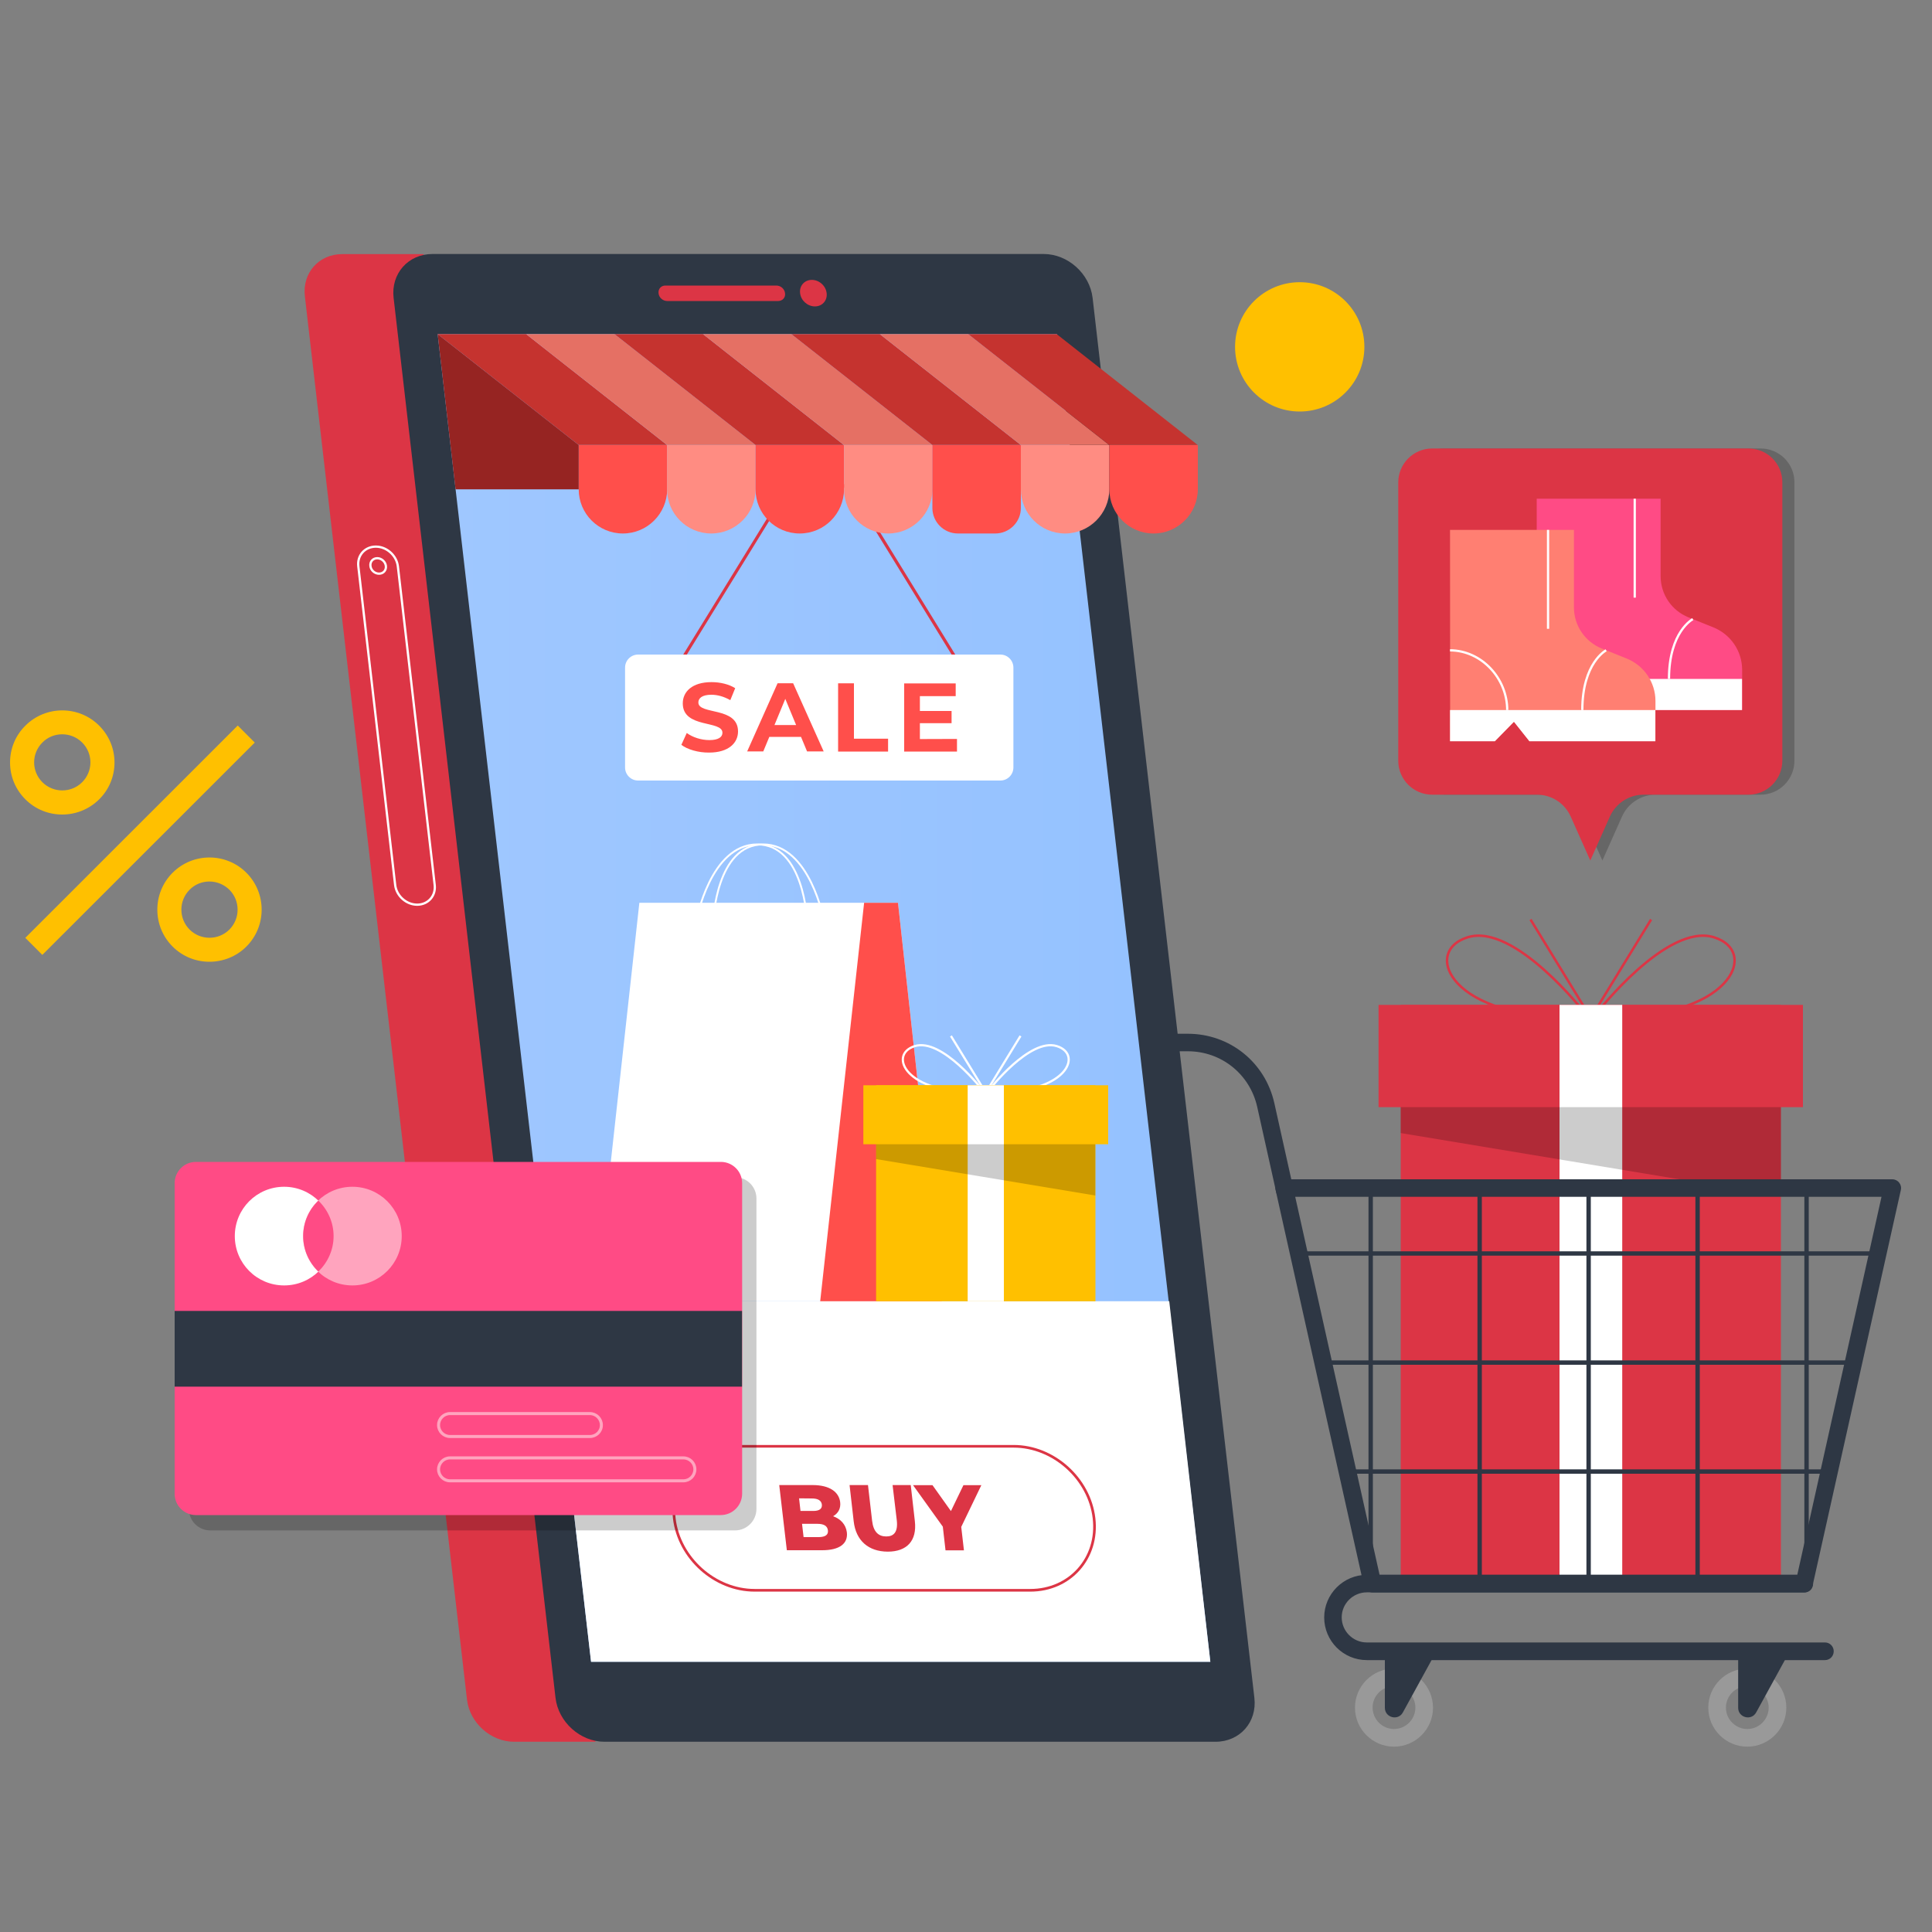 <svg id="SvgjsSvg1001" width="360" height="360" xmlns="http://www.w3.org/2000/svg" version="1.1" xmlns:xlink="http://www.w3.org/1999/xlink" xmlns:svgjs="http://svgjs.com/svgjs"><rect width="100%" height="100%" fill="#808080" stroke="none"/><defs id="SvgjsDefs1002"></defs><g id="SvgjsG1008"><svg xmlns="http://www.w3.org/2000/svg" enable-background="new 0 0 1500 1500" viewBox="0 0 1500 1500" width="360" height="360"><path fill="#ffc000" d="M48.3 632.4c-10.4 0-20.7-3.9-28.6-11.8-7.7-7.7-11.9-17.8-11.9-28.6s4.2-21 11.9-28.6c15.8-15.8 41.5-15.8 57.3 0 7.7 7.7 11.9 17.8 11.9 28.6 0 10.8-4.2 21-11.9 28.6C69 628.5 58.7 632.4 48.3 632.4zM48.3 570.1c-5.6 0-11.2 2.1-15.4 6.4-4.1 4.1-6.4 9.6-6.4 15.4 0 5.8 2.3 11.3 6.4 15.4 8.5 8.5 22.4 8.5 30.9 0 4.1-4.1 6.4-9.6 6.4-15.4 0-5.8-2.3-11.3-6.4-15.4C59.5 572.2 53.9 570.1 48.3 570.1zM162.6 746.7c-10.4 0-20.7-3.9-28.6-11.8-15.8-15.8-15.8-41.5 0-57.3 15.8-15.8 41.5-15.8 57.3 0l0 0c15.8 15.8 15.8 41.5 0 57.3C183.4 742.8 173 746.7 162.6 746.7zM162.6 684.4c-5.6 0-11.2 2.1-15.4 6.4-8.5 8.5-8.5 22.4 0 30.9 8.5 8.5 22.4 8.5 30.9 0s8.5-22.4 0-30.9C173.8 686.6 168.2 684.4 162.6 684.4z" class="colorffc000 svgShape"></path><rect width="233.2" height="18.7" x="-7.9" y="643" fill="#ffc000" transform="rotate(-44.984 108.697 652.323)" class="colorffc000 svgShape"></rect><circle cx="1009.1" cy="269.3" r="50.2" fill="#ffc000" class="colorffc000 svgShape"></circle><path fill="none" stroke="#dc3545" stroke-miterlimit="10" stroke-width="1.924" d="M1230.7 786.8c0 0-54.6-70.5-91.2-59.1-36.6 11.4-11.4 64.9 85.3 61.3M1239.5 786.8c0 0 54.6-70.5 91.2-59.1 36.6 11.4 11.4 64.9-85.3 61.3" class="colorStroke0059e2 svgStroke"></path><line x1="1188.3" x2="1232.6" y1="713.9" y2="786.2" fill="none" stroke="#dc3545" stroke-miterlimit="10" stroke-width="1.924" class="colorStroke0059e2 svgStroke"></line><line x1="1281.9" x2="1237.6" y1="713.9" y2="786.2" fill="none" stroke="#dc3545" stroke-miterlimit="10" stroke-width="1.924" class="colorStroke0059e2 svgStroke"></line><rect width="295.2" height="446.1" x="1087.5" y="780.2" fill="#dc3545" class="color0074e1 svgShape"></rect><rect width="329.5" height="79.4" x="1070.3" y="780.2" fill="#dc3545" class="color0074e1 svgShape"></rect><rect width="48.7" height="446.1" x="1210.8" y="780.2" fill="#ffffff" class="colorfff svgShape"></rect><polygon points="1087.5 859.6 1382.7 859.6 1382.7 928.7 1087.5 879.7" enable-background="new" opacity=".2"></polygon><path fill="#999999" d="M1082.3,1309.2c9.1,0,16.6,7.5,16.6,16.6c0,9.1-7.5,16.6-16.6,16.6c-9.1,0-16.6-7.5-16.6-16.6
				C1065.6,1316.7,1073.1,1309.2,1082.3,1309.2 M1082.3,1295.5c-16.7,0-30.3,13.6-30.3,30.3c0,16.7,13.6,30.3,30.3,30.3
				c16.7,0,30.3-13.6,30.3-30.3C1112.5,1309.1,1099,1295.5,1082.3,1295.5L1082.3,1295.5z" class="color999 svgShape"></path><path fill="#2e3744" d="M1115.2,1282.1l-26,47.4c-3.7,6.8-14,4.1-14-3.6v-43.8L1115.2,1282.1L1115.2,1282.1z" class="color2e3744 svgShape"></path><path fill="#999999" d="M1356.6,1309.2c9.1,0,16.6,7.5,16.6,16.6c0,9.1-7.5,16.6-16.6,16.6c-9.1,0-16.6-7.5-16.6-16.6
				C1340,1316.7,1347.4,1309.2,1356.6,1309.2 M1356.6,1295.5c-16.7,0-30.3,13.6-30.3,30.3c0,16.7,13.6,30.3,30.3,30.3
				c16.7,0,30.3-13.6,30.3-30.3C1386.9,1309.1,1373.3,1295.5,1356.6,1295.5L1356.6,1295.5z" class="color999 svgShape"></path><path fill="#2e3744" d="M1389.5 1282.1l-26 47.4c-3.7 6.8-14 4.1-14-3.6v-43.8L1389.5 1282.1 1389.5 1282.1zM1400.9 1236.4h-335.3c-3.2 0-6-2.2-6.7-5.3l-68.5-307.1c-.5-2 0-4.1 1.3-5.8 1.3-1.6 3.3-2.6 5.3-2.6h472.2c2.1 0 4.1 1 5.3 2.6 1.3 1.6 1.8 3.7 1.3 5.8l-68.5 307.1C1406.9 1234.2 1404.1 1236.4 1400.9 1236.4zM1071.1 1222.7h324.3l65.4-293.5h-455.2L1071.1 1222.7z" class="color2e3744 svgShape"></path><path fill="#2e3744" d="M997.6 931.2c-3.1 0-6-2.2-6.7-5.3l-14.8-66.5c-5.7-25.4-27.8-43.2-53.9-43.2h-81.2c-3.8 0-6.8-3.1-6.8-6.8s3.1-6.8 6.8-6.8h81.2c32.5 0 60.1 22.1 67.2 53.9l14.8 66.5c.8 3.7-1.5 7.3-5.2 8.2C998.6 931.1 998.1 931.2 997.6 931.2zM1416.9 1288.9h-355.7c-18.3 0-33.1-14.9-33.1-33.1s14.9-33.1 33.1-33.1h339.7c3.8 0 6.8 3.1 6.8 6.8 0 3.8-3.1 6.8-6.8 6.8h-339.7c-10.7 0-19.5 8.7-19.5 19.4 0 10.7 8.7 19.5 19.5 19.5h355.7c3.8 0 6.8 3.1 6.8 6.8C1423.7 1285.9 1420.7 1288.9 1416.9 1288.9z" class="color2e3744 svgShape"></path><path fill="#2e3744" d="M1064.2 1231.2c-.9 0-1.7-.7-1.7-1.7V922.4c0-.9.7-1.7 1.7-1.7.9 0 1.7.7 1.7 1.7v307.1C1065.8 1230.5 1065.1 1231.2 1064.2 1231.2zM1148.8 1231.2c-.9 0-1.7-.7-1.7-1.7V922.4c0-.9.7-1.7 1.7-1.7.9 0 1.7.7 1.7 1.7v307.1C1150.5 1230.5 1149.7 1231.2 1148.8 1231.2zM1233.4 1231.2c-.9 0-1.7-.7-1.7-1.7V922.4c0-.9.7-1.7 1.7-1.7.9 0 1.7.7 1.7 1.7v307.1C1235.1 1230.5 1234.3 1231.2 1233.4 1231.2zM1318 1231.2c-.9 0-1.7-.7-1.7-1.7V922.4c0-.9.7-1.7 1.7-1.7.9 0 1.7.7 1.7 1.7v307.1C1319.7 1230.5 1319 1231.2 1318 1231.2zM1402.6 1231.2c-.9 0-1.7-.7-1.7-1.7V922.4c0-.9.7-1.7 1.7-1.7.9 0 1.7.7 1.7 1.7v307.1C1404.3 1230.5 1403.6 1231.2 1402.6 1231.2z" class="color2e3744 svgShape"></path><path fill="#2e3744" d="M1457.8 974.9H1009c-.9 0-1.7-.7-1.7-1.7 0-.9.7-1.7 1.7-1.7h448.8c.9 0 1.7.7 1.7 1.7C1459.5 974.2 1458.7 974.9 1457.8 974.9zM1442 1059.6h-417.3c-.9 0-1.7-.7-1.7-1.7 0-.9.7-1.7 1.7-1.7H1442c.9 0 1.7.7 1.7 1.7C1443.7 1058.8 1443 1059.6 1442 1059.6zM1424.5 1144.2h-382.2c-.9 0-1.7-.7-1.7-1.7 0-.9.7-1.7 1.7-1.7h382.2c.9 0 1.7.7 1.7 1.7C1426.2 1143.4 1425.4 1144.2 1424.5 1144.2z" class="color2e3744 svgShape"></path><g><path d="M1366.9,348.2h-245.5c-14.6,0-26.4,11.8-26.4,26.4v216c0,14.6,11.8,26.4,26.4,26.4h81.4
		c11.3,0,21.5,6.7,26.1,17l15.2,34.1l15.2-34.1c4.6-10.3,14.8-17,26.1-17h81.4c14.6,0,26.4-11.8,26.4-26.4v-216
		C1393.3,360,1381.5,348.2,1366.9,348.2z" enable-background="new" opacity=".2"></path><path fill="#dc3545" d="M1357.5,348.2H1112c-14.6,0-26.4,11.8-26.4,26.4v216c0,14.6,11.8,26.4,26.4,26.4h81.4c11.3,0,21.5,6.7,26.1,17
		l15.2,34.1l15.2-34.1c4.6-10.3,14.8-17,26.1-17h81.4c14.6,0,26.4-11.8,26.4-26.4v-216C1383.9,360,1372.1,348.2,1357.5,348.2z" class="color006ad3 svgShape"></path><path fill="#ff4b85" d="M1193.1,387.2h96.2v60.1c0,14.1,8.5,26.7,21.6,32l19.4,7.8c13.5,5.5,22.3,18.5,22.3,33v31.1h-97.8l-12-15.1
				l-14.8,15.1h-34.8L1193.1,387.2L1193.1,387.2z" class="colorff4b85 svgShape"></path><polygon fill="#ffffff" points="1193.1 527.1 1193.1 551.3 1227.9 551.3 1242.7 536.2 1254.7 551.3 1352.5 551.3 1352.5 527.1" class="colorfff svgShape"></polygon><path fill="none" stroke="#fff" stroke-miterlimit="10" stroke-width="1.755" d="M1237.5 527.1c0-24.6-19.8-46.2-44.4-46.4M1314.3 480.7c0 0-18.5 9.6-18.5 46.4" class="colorStrokefff svgStroke"></path><line x1="1269.2" x2="1269.2" y1="387.2" y2="464" fill="none" stroke="#fff" stroke-miterlimit="10" stroke-width="1.755" class="colorStrokefff svgStroke"></line><path fill="#ff7f72" d="M1125.8,411.4h96.2v60.1c0,14.1,8.5,26.7,21.6,32l19.4,7.8c13.5,5.5,22.3,18.5,22.3,33v31.1h-97.8l-12-15.1
				l-14.8,15.1h-34.8L1125.8,411.4L1125.8,411.4z" class="colorff7f72 svgShape"></path><polygon fill="#ffffff" points="1125.8 551.3 1125.8 575.5 1160.6 575.5 1175.4 560.4 1187.4 575.5 1285.2 575.5 1285.2 551.3" class="colorfff svgShape"></polygon><path fill="none" stroke="#fff" stroke-miterlimit="10" stroke-width="1.755" d="M1170.2 551.3c0-24.6-19.8-46.2-44.4-46.4M1247 504.9c0 0-18.5 9.6-18.5 46.4" class="colorStrokefff svgStroke"></path><line x1="1201.9" x2="1201.9" y1="411.4" y2="488.2" fill="none" stroke="#fff" stroke-miterlimit="10" stroke-width="1.755" class="colorStrokefff svgStroke"></line></g><g><path fill="#dc3545" d="M399.1,1352.3h63.2L328.8,197.3h-63.2c-18,0-31,14.6-28.9,32.7l125.9,1089.8
			C364.8,1337.7,381.1,1352.3,399.1,1352.3z" class="color006ad3 svgShape"></path><path fill="#2e3744" d="M943.7,1352.3H469.3c-18.8,0-35.8-15.3-38-34.1L305.6,231.3c-2.2-18.8,11.3-34.1,30.2-34.1h474.5
			c18.8,0,35.8,15.3,38,34.1l125.6,1086.9C976.1,1337.1,962.6,1352.3,943.7,1352.3z" class="color2e3744 svgShape"></path><linearGradient id="a" x1="339.793" x2="939.72" y1="727.193" y2="727.193" gradientTransform="matrix(1 0 0 -1 0 1502)" gradientUnits="userSpaceOnUse"><stop offset="0" stop-color="#9fc7ff" class="stopColor9fc7ff svgShape"></stop><stop offset=".922" stop-color="#95c2ff" class="stopColor95c2ff svgShape"></stop></linearGradient><polygon fill="url(#a)" points="939.7 1290.2 458.9 1290.2 339.8 259.4 820.6 259.4"></polygon><polygon fill="#ffffff" points="426.6 1010.3 907.8 1010.3 939.7 1290.2 458.9 1290.2" class="colorfff svgShape"></polygon><path fill="none" stroke="#fff" stroke-miterlimit="10" stroke-width="1.755" d="M323.9,702.4L323.9,702.4c-8.5,0-16.1-6.9-17.1-15.3l-28.6-247.4c-1-8.5,5.1-15.3,13.6-15.3l0,0
				c8.5,0,16.1,6.9,17.1,15.3l28.6,247.4C338.5,695.5,332.4,702.4,323.9,702.4z" class="colorStrokefff svgStroke"></path><path fill="none" stroke="#fff" stroke-miterlimit="10" stroke-width="1.755" d="M299.6,439.4c0.4,3.4-2,6-5.3,6c-3.4,0-6.4-2.7-6.7-6c-0.4-3.4,2-6,5.3-6
				C296.2,433.4,299.2,436.1,299.6,439.4z" class="colorStrokefff svgStroke"></path><path fill="#dc3545" d="M604.2 233.7H518c-3.4 0-6.4-2.7-6.7-6l0 0c-.4-3.4 2-6 5.3-6h86.2c3.4 0 6.4 2.7 6.7 6l0 0C610 230.9 607.6 233.7 604.2 233.7zM641.8 227.6c.7 5.7-3.4 10.3-9.1 10.3-5.7 0-10.9-4.6-11.5-10.3-.7-5.7 3.4-10.3 9.1-10.3C636 217.3 641.2 221.9 641.8 227.6z" class="color006ad3 svgShape"></path><path fill="none" stroke="#dc3545" stroke-miterlimit="10" stroke-width="2.07" d="M799.9,1234.7h-214c-30.9,0-58.8-25-62.4-55.9l0,0c-3.6-30.9,18.6-55.9,49.5-55.9h214
				c30.9,0,58.8,25,62.4,55.9l0,0C853,1209.7,830.8,1234.7,799.9,1234.7z" class="colorStroke0059e2 svgStroke"></path><path fill="#dc3545" d="M657.5 1189.7c1 8.7-5.6 13.9-19.2 13.9h-27.4L605 1153h25.9c13.3 0 20.4 5.4 21.4 13.2.6 4.8-1.4 8.7-5.5 11C652.7 1179.3 656.7 1183.6 657.5 1189.7zM620.4 1163.3l1.1 9.8h9.9c4.8 0 7-1.7 6.7-4.9-.4-3.2-3-4.8-7.8-4.8L620.4 1163.3 620.4 1163.3zM642.8 1188.2c-.4-3.5-3.2-5.1-8.1-5.1h-12l1.2 10.3h12C640.8 1193.3 643.2 1191.6 642.8 1188.2zM662.8 1181.1l-3.2-28.1h14.3l3.2 27.7c1 8.7 5 12.2 11 12.2 5.9 0 9.1-3.5 8.2-12.2L693 1153h14.1l3.2 28.1c1.7 15.1-6.1 23.6-21.1 23.6C674.3 1204.6 664.5 1196.2 662.8 1181.1zM746.3 1185.5l2.1 18.2h-14.3l-2.1-18.4-23.1-32.2H724l14.3 20.1 9.7-20.1h13.9L746.3 1185.5z" class="color006ad3 svgShape"></path><path fill="none" stroke="#dc3545" stroke-miterlimit="10" stroke-width="2.404" d="M523,522.6h226.1l-82.3-133.8c-14.1-22.8-47.3-22.8-61.4,0L523,522.6z" class="colorStroke002d7d svgStroke"></path><path fill="none" stroke="#fff" stroke-miterlimit="10" stroke-width="1.445" d="M553.8,714.7c0,0,2.3-59.1,38.7-59.1c36.4,0,47.2,59.1,47.2,59.1" class="colorStrokefff svgStroke"></path><polygon fill="#ffffff" points="731.3 1010.3 462.3 1010.3 496.4 700.9 697.2 700.9" class="colorfff svgShape"></polygon><polygon fill="#ff4f4b" points="670.9 700.9 636.8 1010.3 731.3 1010.3 697.2 700.9" class="colorff4f4b svgShape"></polygon><path fill="none" stroke="#fff" stroke-miterlimit="10" stroke-width="1.445" d="M626.6,714.7c0,0-2.3-59.1-38.7-59.1c-36.4,0-47.2,59.1-47.2,59.1" class="colorStrokefff svgStroke"></path><path fill="none" stroke="#fff" stroke-miterlimit="10" stroke-width="1.71" d="M762.8 846.3c0 0-31.5-40.7-52.6-34.1-21.1 6.6-6.6 37.5 49.2 35.4M767.9 846.3c0 0 31.5-40.7 52.6-34.1 21.1 6.6 6.6 37.5-49.2 35.4" class="colorStrokefff svgStroke"></path><line x1="738.3" x2="763.9" y1="804.3" y2="846" fill="none" stroke="#fff" stroke-miterlimit="10" stroke-width="1.71" class="colorStrokefff svgStroke"></line><line x1="792.3" x2="766.8" y1="804.3" y2="846" fill="none" stroke="#fff" stroke-miterlimit="10" stroke-width="1.71" class="colorStrokefff svgStroke"></line><rect width="170.3" height="167.7" x="680.2" y="842.6" fill="#ffc000" class="colorffc000 svgShape"></rect><rect width="190.1" height="45.8" x="670.3" y="842.6" fill="#ffc000" class="colorffc000 svgShape"></rect><rect width="28.1" height="167.7" x="751.3" y="842.6" fill="#ffffff" class="colorfff svgShape"></rect><polygon points="680.2 888.4 850.4 888.4 850.4 928.2 680.2 899.9" enable-background="new" opacity=".2"></polygon><path fill="#ffffff" d="M776.7,606H495.4c-5.6,0-10.1-4.6-10.1-10.1v-77.6c0-5.6,4.6-10.1,10.1-10.1h281.3c5.6,0,10.1,4.6,10.1,10.1
		v77.6C786.8,601.4,782.3,606,776.7,606z" class="colorfff svgShape"></path><g><path fill="#ff4f4b" d="M529 578.3l4.2-9.2c4.5 3.3 11.1 5.5 17.5 5.5 7.2 0 10.2-2.4 10.2-5.7 0-9.9-30.8-3.1-30.8-22.8 0-9 7.2-16.5 22.3-16.5 6.7 0 13.5 1.6 18.4 4.7l-3.8 9.3c-4.9-2.8-10-4.2-14.7-4.2-7.2 0-10.1 2.7-10.1 6 0 9.8 30.8 3 30.8 22.5 0 8.9-7.3 16.4-22.5 16.4C542.2 584.4 533.7 581.9 529 578.3zM621.9 572.1h-24.6l-4.7 11.3h-12.5l23.6-52.9h12.1l23.7 52.9h-12.9L621.9 572.1zM618.1 562.9l-8.4-20.3-8.4 20.3H618.1zM650.7 530.5h12.3v43h26.5v10h-38.8L650.7 530.5 650.7 530.5zM743 573.7v9.8h-41v-52.9h40v9.9h-27.8v11.5h24.6v9.5h-24.6v12.3L743 573.7 743 573.7z" class="colorff4f4b svgShape"></path></g><g><polygon fill="#c5332f" points="517.9 345.5 449.3 345.5 339.8 259.4 408.5 259.4" class="colorc5332f svgShape"></polygon><polygon fill="#e57064" points="586.6 345.5 517.9 345.5 408.5 259.4 477.1 259.4" class="colore57064 svgShape"></polygon><polygon fill="#c5332f" points="655.2 345.5 586.6 345.5 477.1 259.4 545.8 259.4" class="colorc5332f svgShape"></polygon><polygon fill="#e57064" points="723.9 345.5 655.2 345.5 545.8 259.4 614.4 259.4" class="colore57064 svgShape"></polygon><polygon fill="#c5332f" points="792.6 345.5 723.9 345.5 614.4 259.4 683.1 259.4" class="colorc5332f svgShape"></polygon><polygon fill="#e57064" points="861.2 345.5 792.6 345.5 683.1 259.4 751.7 259.4" class="colore57064 svgShape"></polygon><polygon fill="#c5332f" points="929.9 345.5 861.2 345.5 751.7 259.4 820.4 259.4" class="colorc5332f svgShape"></polygon><path fill="#ff4f4b" d="M483.6,414.2L483.6,414.2c-19,0-34.3-15.4-34.3-34.3v-34.3H518v34.3C517.9,398.8,502.6,414.2,483.6,414.2z" class="colorff4f4b svgShape"></path><path fill="#ff8c82" d="M552.2,414.2L552.2,414.2c-19,0-34.3-15.4-34.3-34.3v-34.3h68.7v34.3C586.6,398.8,571.2,414.2,552.2,414.2z
				" class="colorff8c82 svgShape"></path><path fill="#ff4f4b" d="M620.9,414.2L620.9,414.2c-19,0-34.3-15.4-34.3-34.3v-34.3h68.7v34.3C655.2,398.8,639.9,414.2,620.9,414.2z
				" class="colorff4f4b svgShape"></path><path fill="#ff8c82" d="M689.6,414.2L689.6,414.2c-19,0-34.3-15.4-34.3-34.3v-34.3h68.7v34.3C723.9,398.8,708.5,414.2,689.6,414.2z
				" class="colorff8c82 svgShape"></path><path fill="#ff4f4b" d="M772.7,414.2h-29c-10.9,0-19.8-8.9-19.8-19.8v-48.8h68.7v48.8C792.6,405.3,783.7,414.2,772.7,414.2z" class="colorff4f4b svgShape"></path><path fill="#ff8c82" d="M826.9,414.2L826.9,414.2c-19,0-34.3-15.4-34.3-34.3v-34.3h68.7v34.3C861.2,398.8,845.8,414.2,826.9,414.2z
				" class="colorff8c82 svgShape"></path><path fill="#ff4f4b" d="M895.6,414.2L895.6,414.2c-19,0-34.3-15.4-34.3-34.3v-34.3h68.7v34.3C929.9,398.8,914.5,414.2,895.6,414.2z
				" class="colorff4f4b svgShape"></path><polygon fill="#962422" points="353.7 379.9 449.3 379.9 449.3 345.5 339.8 259.4" class="color962422 svgShape"></polygon></g></g><g><path d="M570.7,1188.2H163.2c-9.1,0-16.5-7.4-16.5-16.5V930.5c0-9.1,7.4-16.5,16.5-16.5h407.6
		c9.1,0,16.5,7.4,16.5,16.5v241.2C587.2,1180.8,579.8,1188.2,570.7,1188.2z" enable-background="new" opacity=".2"></path><path fill="#ff4b85" d="M559.6,1176.3H152.1c-9.1,0-16.5-7.4-16.5-16.5V918.6c0-9.1,7.4-16.5,16.5-16.5h407.6
		c9.1,0,16.5,7.4,16.5,16.5v241.2C576.1,1168.9,568.7,1176.3,559.6,1176.3z" class="colorff4b85 svgShape"></path><rect width="440.5" height="58.8" x="135.6" y="1017.8" fill="#2e3744" class="color2e3744 svgShape"></rect><path fill="#ffffff" d="M258.9,959.7c0,21.2-17.1,38.3-38.3,38.3s-38.3-17.1-38.3-38.3s17.1-38.3,38.3-38.3
			C241.7,921.4,258.9,938.6,258.9,959.7z" class="colorfff svgShape"></path><path fill="#ffa4be" d="M311.9,959.7c0,21.2-17.1,38.3-38.3,38.3s-38.3-17.1-38.3-38.3s17.1-38.3,38.3-38.3
			C294.8,921.4,311.9,938.6,311.9,959.7z" class="colorffa4be svgShape"></path><path fill="#ff4b85" d="M235.4,959.7c0,10.8,4.6,20.6,11.8,27.5c7.2-7,11.8-16.7,11.8-27.5c0-10.8-4.6-20.6-11.8-27.5
			C239.9,939.1,235.4,948.9,235.4,959.7z" class="colorff4b85 svgShape"></path><path fill="none" stroke="#ffa4be" stroke-miterlimit="10" stroke-width="2.353" d="M458 1115.3H349.4c-4.9 0-8.9-4-8.9-8.9l0 0c0-4.9 4-8.9 8.9-8.9H458c4.9 0 8.9 4 8.9 8.9l0 0C467 1111.3 462.9 1115.3 458 1115.3zM530.6 1149.7H349.4c-4.9 0-8.9-4-8.9-8.9l0 0c0-4.9 4-8.9 8.9-8.9h181.2c4.9 0 8.9 4 8.9 8.9l0 0C539.5 1145.7 535.5 1149.7 530.6 1149.7z" class="colorStrokeffa4be svgStroke"></path></g></svg></g></svg>